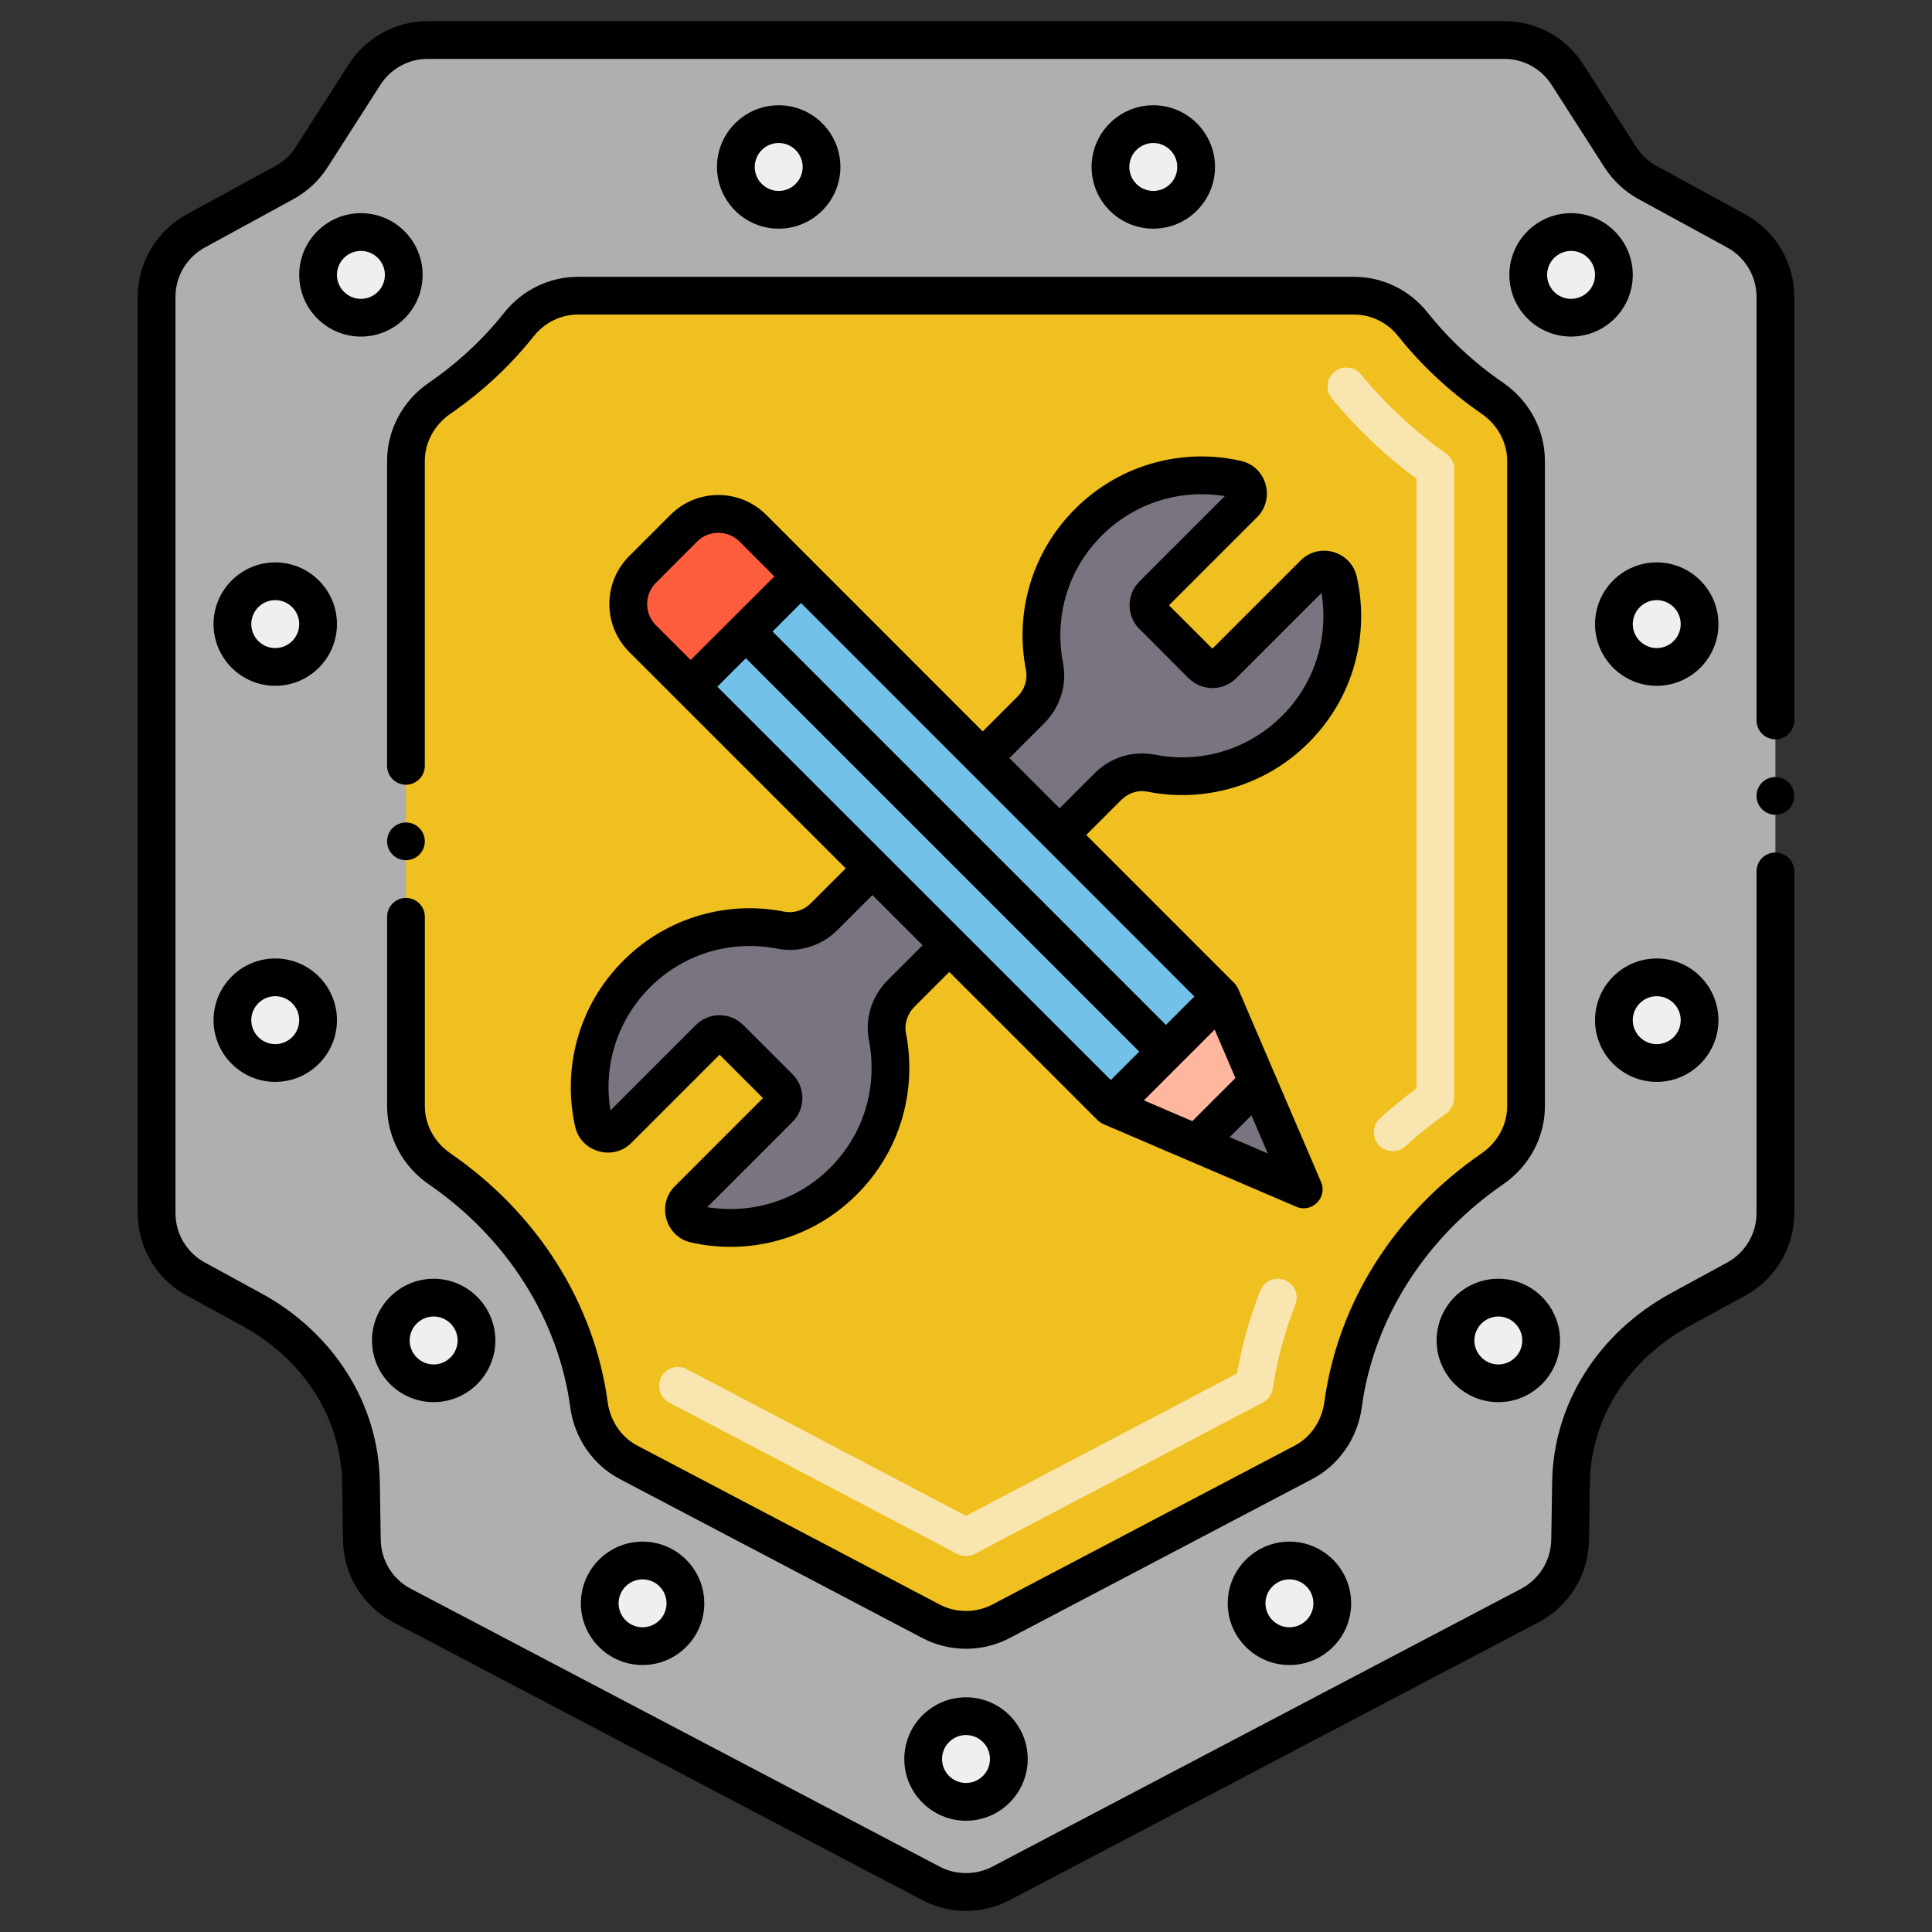 <?xml version="1.0" encoding="utf-8"?>
<!-- Generator: Adobe Illustrator 23.0.3, SVG Export Plug-In . SVG Version: 6.00 Build 0)  -->
<svg version="1.1" xmlns="http://www.w3.org/2000/svg" xmlns:xlink="http://www.w3.org/1999/xlink" x="0px" y="0px"
	 viewBox="0 0 256 256" style="enable-background:new 0 0 256 256;" xml:space="preserve">
<rect x="0" y="0" width="256" height="256" fill="#333333" stroke="none"/>
<style type="text/css">
	.st0{fill:#878787;}
	.st1{fill:#F2E1D6;}
	.st2{fill:#FFFFFF;}
	.st3{fill:#F0C020;}
	.st4{fill:#F9E5AF;}
	.st5{fill:#72C1E8;}
	.st6{fill:#C5E5FF;}
	.st7{fill:#13BF6D;}
	.st8{fill:#76FFBA;}
	.st9{fill:#EFEFEF;}
	.st10{fill:#FC5D3D;}
	.st11{fill:#FFCBC2;}
	.st12{fill:#FFB69F;}
	.st13{fill:#AFAFAF;}
	.st14{fill:#7C7B7A;}
	.st15{fill:#D6C0B4;}
	.st16{fill:#7A7380;}
	.st17{fill:#F0AB20;}
	.st18{fill:#FBE0E2;}
	.st19{fill:#4C4945;}
	.st20{fill:#68B0D4;}
	.st21{fill:#B35034;}
	.st22{fill:#EDAF85;}
	.st23{fill:#139C6D;}
</style>
<g id="Layer_2">
</g>
<g id="Layer_1">
	<g>
		<g>
			<g>
				<g>
					<g>
						<g>
							<g>
								<path class="st13" d="M53.281,212.735c-3.229-1.697-5.273-5.021-5.329-8.668l-0.117-7.622
									c-0.146-9.485-5.558-18.052-14.478-22.917l-7.412-4.042c-3.202-1.746-5.194-5.102-5.194-8.749V39.344
									c0-3.647,1.992-7.003,5.194-8.749l11.729-6.397c1.471-0.802,2.715-1.962,3.619-3.372l7.01-10.94
									c1.832-2.859,4.995-4.589,8.391-4.589h142.611c3.396,0,6.558,1.73,8.391,4.589l7.01,10.94
									c0.904,1.41,2.148,2.57,3.619,3.372l11.729,6.397c3.202,1.746,5.194,5.102,5.194,8.749v121.392
									c0,3.647-1.992,7.003-5.194,8.749l-7.412,4.042c-8.92,4.865-14.332,13.432-14.478,22.917l-0.117,7.622
									c-0.056,3.647-2.1,6.972-5.329,8.668l-70.083,36.826c-2.902,1.525-6.369,1.525-9.271,0L53.281,212.735z"/>
							</g>
							<g>
								<circle class="st9" cx="103.181" cy="22.124" r="5.676"/>
							</g>
							<g>
								<circle class="st9" cx="152.819" cy="22.124" r="5.676"/>
							</g>
							<g>
								<circle class="st9" cx="128" cy="233.077" r="5.676"/>
							</g>
							<g>
								<circle class="st9" cx="36.473" cy="82.697" r="5.676"/>
							</g>
							<g>
								<circle class="st9" cx="219.527" cy="82.697" r="5.676"/>
							</g>
							<g>
								<circle class="st9" cx="36.473" cy="135.178" r="5.676"/>
							</g>
							<g>
								<circle class="st9" cx="219.527" cy="135.178" r="5.676"/>
							</g>
							<g>
								<circle class="st9" cx="47.824" cy="36.423" r="5.676"/>
							</g>
							<g>
								<circle class="st9" cx="208.176" cy="36.423" r="5.676"/>
							</g>
							<g>
								<circle class="st9" cx="57.461" cy="177.619" r="5.676"/>
							</g>
							<g>
								<circle class="st9" cx="198.539" cy="177.619" r="5.676"/>
							</g>
							<g>
								<circle class="st9" cx="85.144" cy="212.449" r="5.676"/>
							</g>
							<g>
								<circle class="st9" cx="170.856" cy="212.449" r="5.676"/>
							</g>
							<g>
								<path class="st3" d="M78.042,186.133c-1.728-12.767-9.131-23.93-19.801-31.266c-2.751-1.891-4.453-4.963-4.453-8.301V61.083
									c0-3.337,1.701-6.408,4.451-8.299c4.008-2.756,7.554-6.051,10.513-9.769c1.911-2.401,4.781-3.836,7.85-3.836h102.795
									c3.069,0,5.939,1.435,7.85,3.836c2.958,3.718,6.505,7.013,10.513,9.769c2.75,1.891,4.451,4.962,4.451,8.299v85.483
									c0,3.338-1.703,6.409-4.453,8.301c-10.67,7.336-18.074,18.499-19.801,31.266c-0.44,3.253-2.351,6.12-5.257,7.646
									l-40.065,21.053c-2.902,1.525-6.369,1.525-9.271,0L83.299,193.78C80.394,192.253,78.483,189.386,78.042,186.133z"/>
							</g>
						</g>
					</g>
				</g>
				<g>
					<path class="st4" d="M126.836,205.899l-38.17-20.058c-1.222-0.642-1.692-2.154-1.05-3.376c0.643-1.223,2.155-1.692,3.376-1.05
						l37.007,19.446l35.907-18.868c0.655-3.723,1.69-7.405,3.084-10.962c0.504-1.285,1.951-1.921,3.24-1.416
						c1.285,0.503,1.919,1.954,1.416,3.24c-1.416,3.613-2.427,7.364-3.004,11.149c-0.12,0.785-0.605,1.466-1.309,1.835
						l-38.172,20.058C128.434,206.281,127.564,206.281,126.836,205.899z"/>
				</g>
				<g>
					<path class="st4" d="M182.683,151.709c-0.927-1.023-0.85-2.604,0.174-3.531c1.536-1.392,3.157-2.721,4.832-3.963V63.436
						c-4.188-3.101-7.955-6.678-11.215-10.647c-0.876-1.067-0.721-2.643,0.347-3.519c1.065-0.875,2.641-0.722,3.519,0.346
						c3.248,3.957,7.049,7.492,11.297,10.506c0.66,0.469,1.053,1.229,1.053,2.039v83.328c0,0.81-0.393,1.569-1.053,2.039
						c-1.888,1.341-3.712,2.806-5.422,4.355C185.19,152.81,183.609,152.731,182.683,151.709z"/>
				</g>
			</g>
			<g>
				<g>
					<path class="st16" d="M115.598,115.064l10.187,10.187l-6.41,6.41c-1.496,1.505-2.185,3.652-1.777,5.73
						c1.311,6.701-0.622,13.917-5.817,19.103c-5.332,5.341-12.81,7.235-19.666,5.701c-1.476-0.33-1.991-2.185-0.923-3.253
						l12.072-12.071c0.748-0.758,0.748-1.981,0-2.739l-6.546-6.546c-0.758-0.748-1.981-0.748-2.739,0l-12.071,12.071
						c-1.068,1.068-2.923,0.554-3.253-0.923c-1.534-6.856,0.359-14.334,5.701-19.666c5.186-5.196,12.402-7.128,19.103-5.817
						c2.078,0.408,4.225-0.282,5.73-1.777L115.598,115.064z"/>
				</g>
				<g>
					<path class="st16" d="M171.644,96.631c-5.186,5.196-12.402,7.128-19.103,5.817c-2.078-0.408-4.225,0.282-5.73,1.777l-6.41,6.41
						l-10.187-10.187l6.41-6.41c1.495-1.505,2.185-3.652,1.777-5.73c-1.311-6.701,0.622-13.917,5.817-19.103
						c5.332-5.341,12.81-7.235,19.666-5.701c1.476,0.33,1.991,2.185,0.923,3.253L152.735,78.83c-0.748,0.758-0.748,1.981,0,2.739
						l6.546,6.546c0.758,0.748,1.981,0.748,2.739,0l12.071-12.072c1.068-1.068,2.923-0.554,3.253,0.923
						C178.879,83.822,176.985,91.3,171.644,96.631z"/>
				</g>
				<g>
					<path class="st5" d="M161.792,132.037L161.792,132.037l-14.602,14.614l-21.402-21.397l-10.186-10.186l-24.08-24.08
						l-6.394-6.383c-2.507-2.528-2.507-6.615,0-9.133l5.488-5.488c2.518-2.517,6.605-2.517,9.133,0l6.394,6.394l24.069,24.07
						l10.186,10.186L161.792,132.037z"/>
				</g>
				<g>
					<path class="st10" d="M106.143,76.377l-14.621,14.61l-6.394-6.383c-2.507-2.528-2.507-6.615,0-9.133l5.488-5.488
						c2.518-2.517,6.605-2.517,9.133,0L106.143,76.377z"/>
				</g>
				<g>
					<polygon class="st12" points="172.75,157.601 158.56,151.521 147.19,146.651 161.792,132.037 166.67,143.411 					"/>
				</g>
			</g>
		</g>
		<g>
			<polygon class="st16" points="172.75,157.601 158.56,151.521 166.67,143.411 			"/>
		</g>
		<path d="M237.75,39.341c0-4.56-2.49-8.75-6.5-10.94l-11.73-6.4c-1.1-0.6-2.04-1.47-2.71-2.52l-7.01-10.94
			c-2.3-3.6-6.23-5.74-10.49-5.74H56.689c-4.26,0-8.189,2.14-10.489,5.74l-7.011,10.94c-0.67,1.05-1.609,1.92-2.71,2.52l-11.729,6.4
			c-4.01,2.19-6.5,6.38-6.5,10.94v121.4c0,4.56,2.49,8.75,6.5,10.94l7.41,4.04c8.109,4.44,13.029,12.2,13.17,20.76l0.12,7.62
			c0.069,4.57,2.63,8.73,6.67,10.85l70.08,36.82c3.593,1.898,7.979,1.912,11.6,0l70.08-36.82c4.04-2.13,6.6-6.28,6.67-10.85
			l0.11-7.62c0.14-8.56,5.069-16.32,13.18-20.76l7.41-4.04c4.01-2.19,6.5-6.38,6.5-10.94v-45.28c0-1.38-1.12-2.5-2.5-2.5
			s-2.5,1.12-2.5,2.5v45.28c0,2.73-1.49,5.24-3.891,6.55l-7.409,4.04c-9.693,5.275-15.637,14.713-15.78,25.07l-0.12,7.63
			c-0.05,2.73-1.58,5.22-3.99,6.49l-70.09,36.83c-2.14,1.12-4.82,1.12-6.939,0l-70.091-36.83c-2.42-1.27-3.949-3.76-3.989-6.49
			l-0.12-7.62c-0.144-10.431-6.145-19.836-15.78-25.08l-7.41-4.04c-2.399-1.31-3.89-3.82-3.89-6.55v-121.4
			c0-2.73,1.49-5.24,3.89-6.55l11.73-6.4c1.83-1,3.399-2.46,4.529-4.22l7.011-10.94c1.38-2.15,3.729-3.43,6.279-3.43h142.62
			c2.55,0,4.9,1.28,6.28,3.43l7.01,10.94c1.13,1.76,2.7,3.22,4.53,4.22l11.729,6.4c2.4,1.31,3.891,3.82,3.891,6.55v56.12
			c0,1.38,1.12,2.5,2.5,2.5s2.5-1.12,2.5-2.5V39.341z"/>
		<circle cx="235.25" cy="105.461" r="2.5"/>
		<circle cx="53.79" cy="111.481" r="2.5"/>
		<path d="M199.17,156.93c3.47-2.38,5.54-6.26,5.54-10.36v-85.49c0-4.11-2.07-7.98-5.53-10.36c-3.82-2.62-7.17-5.74-9.979-9.26
			c-2.41-3.04-5.98-4.78-9.801-4.78H76.6c-3.819,0-7.39,1.74-9.81,4.78c-2.8,3.52-6.15,6.64-9.971,9.26
			c-3.46,2.38-5.529,6.25-5.529,10.36v40.4c0,1.37,1.12,2.5,2.5,2.5s2.5-1.13,2.5-2.5v-40.4c0-2.45,1.26-4.78,3.37-6.24
			c4.22-2.9,7.93-6.36,11.05-10.27c1.46-1.84,3.609-2.89,5.89-2.89h102.8c2.28,0,4.431,1.05,5.891,2.89
			c3.12,3.92,6.84,7.37,11.05,10.27c2.11,1.46,3.37,3.79,3.37,6.24v85.49c0,2.45-1.26,4.78-3.37,6.24
			c-11.51,7.923-19.068,19.771-20.86,32.99c-0.34,2.49-1.81,4.65-3.939,5.76l-40.07,21.06c-2.14,1.12-4.82,1.12-6.939,0
			l-40.07-21.06c-2.13-1.11-3.601-3.27-3.94-5.76c-1.786-13.187-9.324-25.048-20.859-32.99c-2.11-1.46-3.37-3.79-3.37-6.24v-25.09
			c0-1.38-1.12-2.5-2.5-2.5s-2.5,1.12-2.5,2.5v25.09c0,4.1,2.069,7.98,5.529,10.36c10.341,7.1,17.171,17.87,18.74,29.54
			c0.55,4.09,3.01,7.65,6.58,9.52l40.061,21.05c3.593,1.898,7.979,1.912,11.6,0l40.06-21.05c3.57-1.87,6.03-5.43,6.58-9.52
			C182.01,174.801,188.84,164.031,199.17,156.93z"/>
		<path d="M111.357,22.124c0-4.508-3.668-8.176-8.176-8.176s-8.176,3.667-8.176,8.176s3.668,8.176,8.176,8.176
			S111.357,26.632,111.357,22.124z M100.006,22.124c0-1.751,1.425-3.176,3.176-3.176s3.176,1.425,3.176,3.176
			s-1.425,3.176-3.176,3.176S100.006,23.875,100.006,22.124z"/>
		<path d="M160.994,22.124c0-4.508-3.668-8.176-8.176-8.176s-8.176,3.667-8.176,8.176s3.668,8.176,8.176,8.176
			S160.994,26.632,160.994,22.124z M149.643,22.124c0-1.751,1.425-3.176,3.176-3.176s3.176,1.425,3.176,3.176
			s-1.425,3.176-3.176,3.176S149.643,23.875,149.643,22.124z"/>
		<path d="M128,224.902c-4.508,0-8.176,3.667-8.176,8.176s3.668,8.176,8.176,8.176s8.176-3.667,8.176-8.176
			S132.508,224.902,128,224.902z M128,236.253c-1.751,0-3.176-1.425-3.176-3.176s1.425-3.176,3.176-3.176s3.176,1.425,3.176,3.176
			S129.751,236.253,128,236.253z"/>
		<path d="M36.473,74.521c-4.508,0-8.176,3.667-8.176,8.176s3.668,8.176,8.176,8.176s8.176-3.667,8.176-8.176
			S40.98,74.521,36.473,74.521z M36.473,85.873c-1.751,0-3.176-1.425-3.176-3.176s1.425-3.176,3.176-3.176s3.176,1.425,3.176,3.176
			S38.224,85.873,36.473,85.873z"/>
		<path d="M219.527,74.521c-4.508,0-8.176,3.667-8.176,8.176s3.668,8.176,8.176,8.176s8.176-3.667,8.176-8.176
			S224.035,74.521,219.527,74.521z M219.527,85.873c-1.751,0-3.176-1.425-3.176-3.176s1.425-3.176,3.176-3.176
			s3.176,1.425,3.176,3.176S221.278,85.873,219.527,85.873z"/>
		<path d="M36.473,127.002c-4.508,0-8.176,3.667-8.176,8.176s3.668,8.176,8.176,8.176s8.176-3.667,8.176-8.176
			S40.98,127.002,36.473,127.002z M36.473,138.354c-1.751,0-3.176-1.425-3.176-3.176s1.425-3.176,3.176-3.176
			s3.176,1.425,3.176,3.176S38.224,138.354,36.473,138.354z"/>
		<path d="M219.527,127.002c-4.508,0-8.176,3.667-8.176,8.176s3.668,8.176,8.176,8.176s8.176-3.667,8.176-8.176
			S224.035,127.002,219.527,127.002z M219.527,138.354c-1.751,0-3.176-1.425-3.176-3.176s1.425-3.176,3.176-3.176
			s3.176,1.425,3.176,3.176S221.278,138.354,219.527,138.354z"/>
		<path d="M56,36.423c0-4.508-3.668-8.176-8.176-8.176s-8.176,3.667-8.176,8.176s3.668,8.176,8.176,8.176S56,40.931,56,36.423z
			 M44.648,36.423c0-1.751,1.425-3.176,3.176-3.176S51,34.672,51,36.423s-1.425,3.176-3.176,3.176S44.648,38.174,44.648,36.423z"/>
		<path d="M216.352,36.423c0-4.508-3.668-8.176-8.176-8.176S200,31.915,200,36.423s3.668,8.176,8.176,8.176
			S216.352,40.931,216.352,36.423z M205,36.423c0-1.751,1.425-3.176,3.176-3.176s3.176,1.425,3.176,3.176s-1.425,3.176-3.176,3.176
			S205,38.174,205,36.423z"/>
		<path d="M76.968,212.449c0,4.508,3.668,8.175,8.176,8.175s8.176-3.667,8.176-8.175c0-4.508-3.668-8.176-8.176-8.176
			S76.968,207.941,76.968,212.449z M88.319,212.449c0,1.751-1.425,3.175-3.176,3.175s-3.176-1.424-3.176-3.175
			s1.425-3.176,3.176-3.176S88.319,210.698,88.319,212.449z"/>
		<path d="M162.681,212.449c0,4.508,3.668,8.175,8.176,8.175s8.176-3.667,8.176-8.175c0-4.508-3.668-8.176-8.176-8.176
			S162.681,207.941,162.681,212.449z M174.032,212.449c0,1.751-1.425,3.175-3.176,3.175s-3.176-1.424-3.176-3.175
			s1.425-3.176,3.176-3.176S174.032,210.698,174.032,212.449z"/>
		<path d="M57.46,169.441c-4.51,0.01-8.17,3.67-8.17,8.18c0,4.5,3.66,8.17,8.17,8.17s8.17-3.67,8.18-8.17
			C65.63,173.111,61.97,169.45,57.46,169.441z M57.46,180.801c-1.75-0.01-3.17-1.43-3.18-3.18c0.01-1.75,1.43-3.17,3.18-3.18
			c1.75,0.01,3.17,1.43,3.18,3.18C60.63,179.37,59.21,180.791,57.46,180.801z"/>
		<path d="M198.54,185.791c4.51,0,8.17-3.66,8.17-8.17c0-4.51-3.66-8.18-8.17-8.18s-8.181,3.67-8.181,8.18
			C190.359,182.131,194.03,185.791,198.54,185.791z M198.54,174.441c1.75,0.01,3.17,1.43,3.17,3.18s-1.42,3.17-3.17,3.18
			c-1.75-0.01-3.17-1.43-3.181-3.18C195.37,175.87,196.79,174.45,198.54,174.441z"/>
		<path d="M103.939,120.801c-7.283-1.456-15.41,0.547-21.35,6.5c-5.983,5.956-8.096,14.3-6.38,21.98
			c0.766,3.398,5.048,4.591,7.46,2.15l11.68-11.68l5.75,5.75l-11.67,11.67c-2.426,2.368-1.312,6.691,2.14,7.46
			c7.389,1.685,15.849-0.224,21.98-6.37c4.48-4.47,6.95-10.43,6.94-16.77c0-1.53-0.141-3.07-0.44-4.58
			c-0.245-1.132,0.125-2.501,1.1-3.49l4.637-4.637l19.643,19.637c0.19,0.19,0.518,0.419,0.81,0.543l25.526,10.935
			c2.069,0.888,4.167-1.216,3.282-3.282l-10.929-25.478c-0.131-0.341-0.4-0.71-0.559-0.868l-19.627-19.633l4.647-4.647
			c0.91-0.9,2.16-1.35,3.479-1.09c7.392,1.468,15.501-0.638,21.351-6.5c5.967-5.968,8.099-14.288,6.37-21.98
			c-0.772-3.414-5.02-4.61-7.461-2.14l-11.67,11.67l-5.75-5.75l11.67-11.67c2.461-2.458,1.256-6.703-2.14-7.46
			c-7.443-1.708-15.889,0.266-21.979,6.37c-5.863,5.849-7.983,13.955-6.5,21.35c0.236,1.356-0.216,2.594-1.101,3.49l-4.635,4.635
			L101.52,68.211c-3.566-3.545-9.227-3.442-12.67,0l-5.49,5.49c-3.485,3.486-3.489,9.16-0.01,12.66l28.713,28.704l-4.643,4.636
			C106.51,120.611,105.189,121.041,103.939,120.801z M138.39,95.811c2.213-2.239,3.002-5.28,2.46-7.98
			c-1.172-6.129,0.641-12.373,5.13-16.85c4.425-4.437,10.528-6.203,16.311-5.24l-11.32,11.32c-1.722,1.721-1.735,4.536-0.01,6.26
			l6.55,6.56c1.724,1.703,4.507,1.731,6.26,0.02l11.34-11.34c0.985,6.211-1.055,12.126-5.229,16.3h-0.01
			c-4.595,4.607-11.011,6.308-16.851,5.13c-3.137-0.561-5.975,0.466-7.97,2.46l-4.65,4.65l-6.649-6.65L138.39,95.811z M98.83,87.215
			l52.128,52.128l-3.768,3.768L95.052,90.99L98.83,87.215z M160.949,136.427l2.753,6.416l-5.713,5.713l-6.419-2.75L160.949,136.427z
			 M162.938,150.677l2.886-2.886l2.167,5.051L162.938,150.677z M154.493,135.807l-52.127-52.127l3.777-3.775l52.117,52.135
			L154.493,135.807z M86.899,77.24l5.48-5.49c1.558-1.537,4.023-1.544,5.61,0l4.619,4.63c-3.114,3.108-6.009,5.998-11.09,11.07
			l-4.63-4.62C85.392,81.311,85.344,78.798,86.899,77.24z M115.6,118.6l6.65,6.65l-4.641,4.64c-2.183,2.197-3.025,5.209-2.46,8
			c0.23,1.17,0.341,2.38,0.341,3.6c0,5.01-1.94,9.7-5.48,13.23c-4.14,4.164-10.029,6.222-16.3,5.24l11.32-11.32
			c0.829-0.84,1.3-1.98,1.289-3.14c0.011-1.16-0.46-2.3-1.279-3.13l-6.561-6.55c-1.737-1.738-4.545-1.725-6.26-0.01l-11.33,11.33
			c-0.967-5.748,0.795-11.877,5.23-16.3c4.529-4.542,10.84-6.314,16.859-5.14c2.667,0.545,5.731-0.236,7.971-2.45L115.6,118.6z"/>
	</g>
</g>
</svg>
